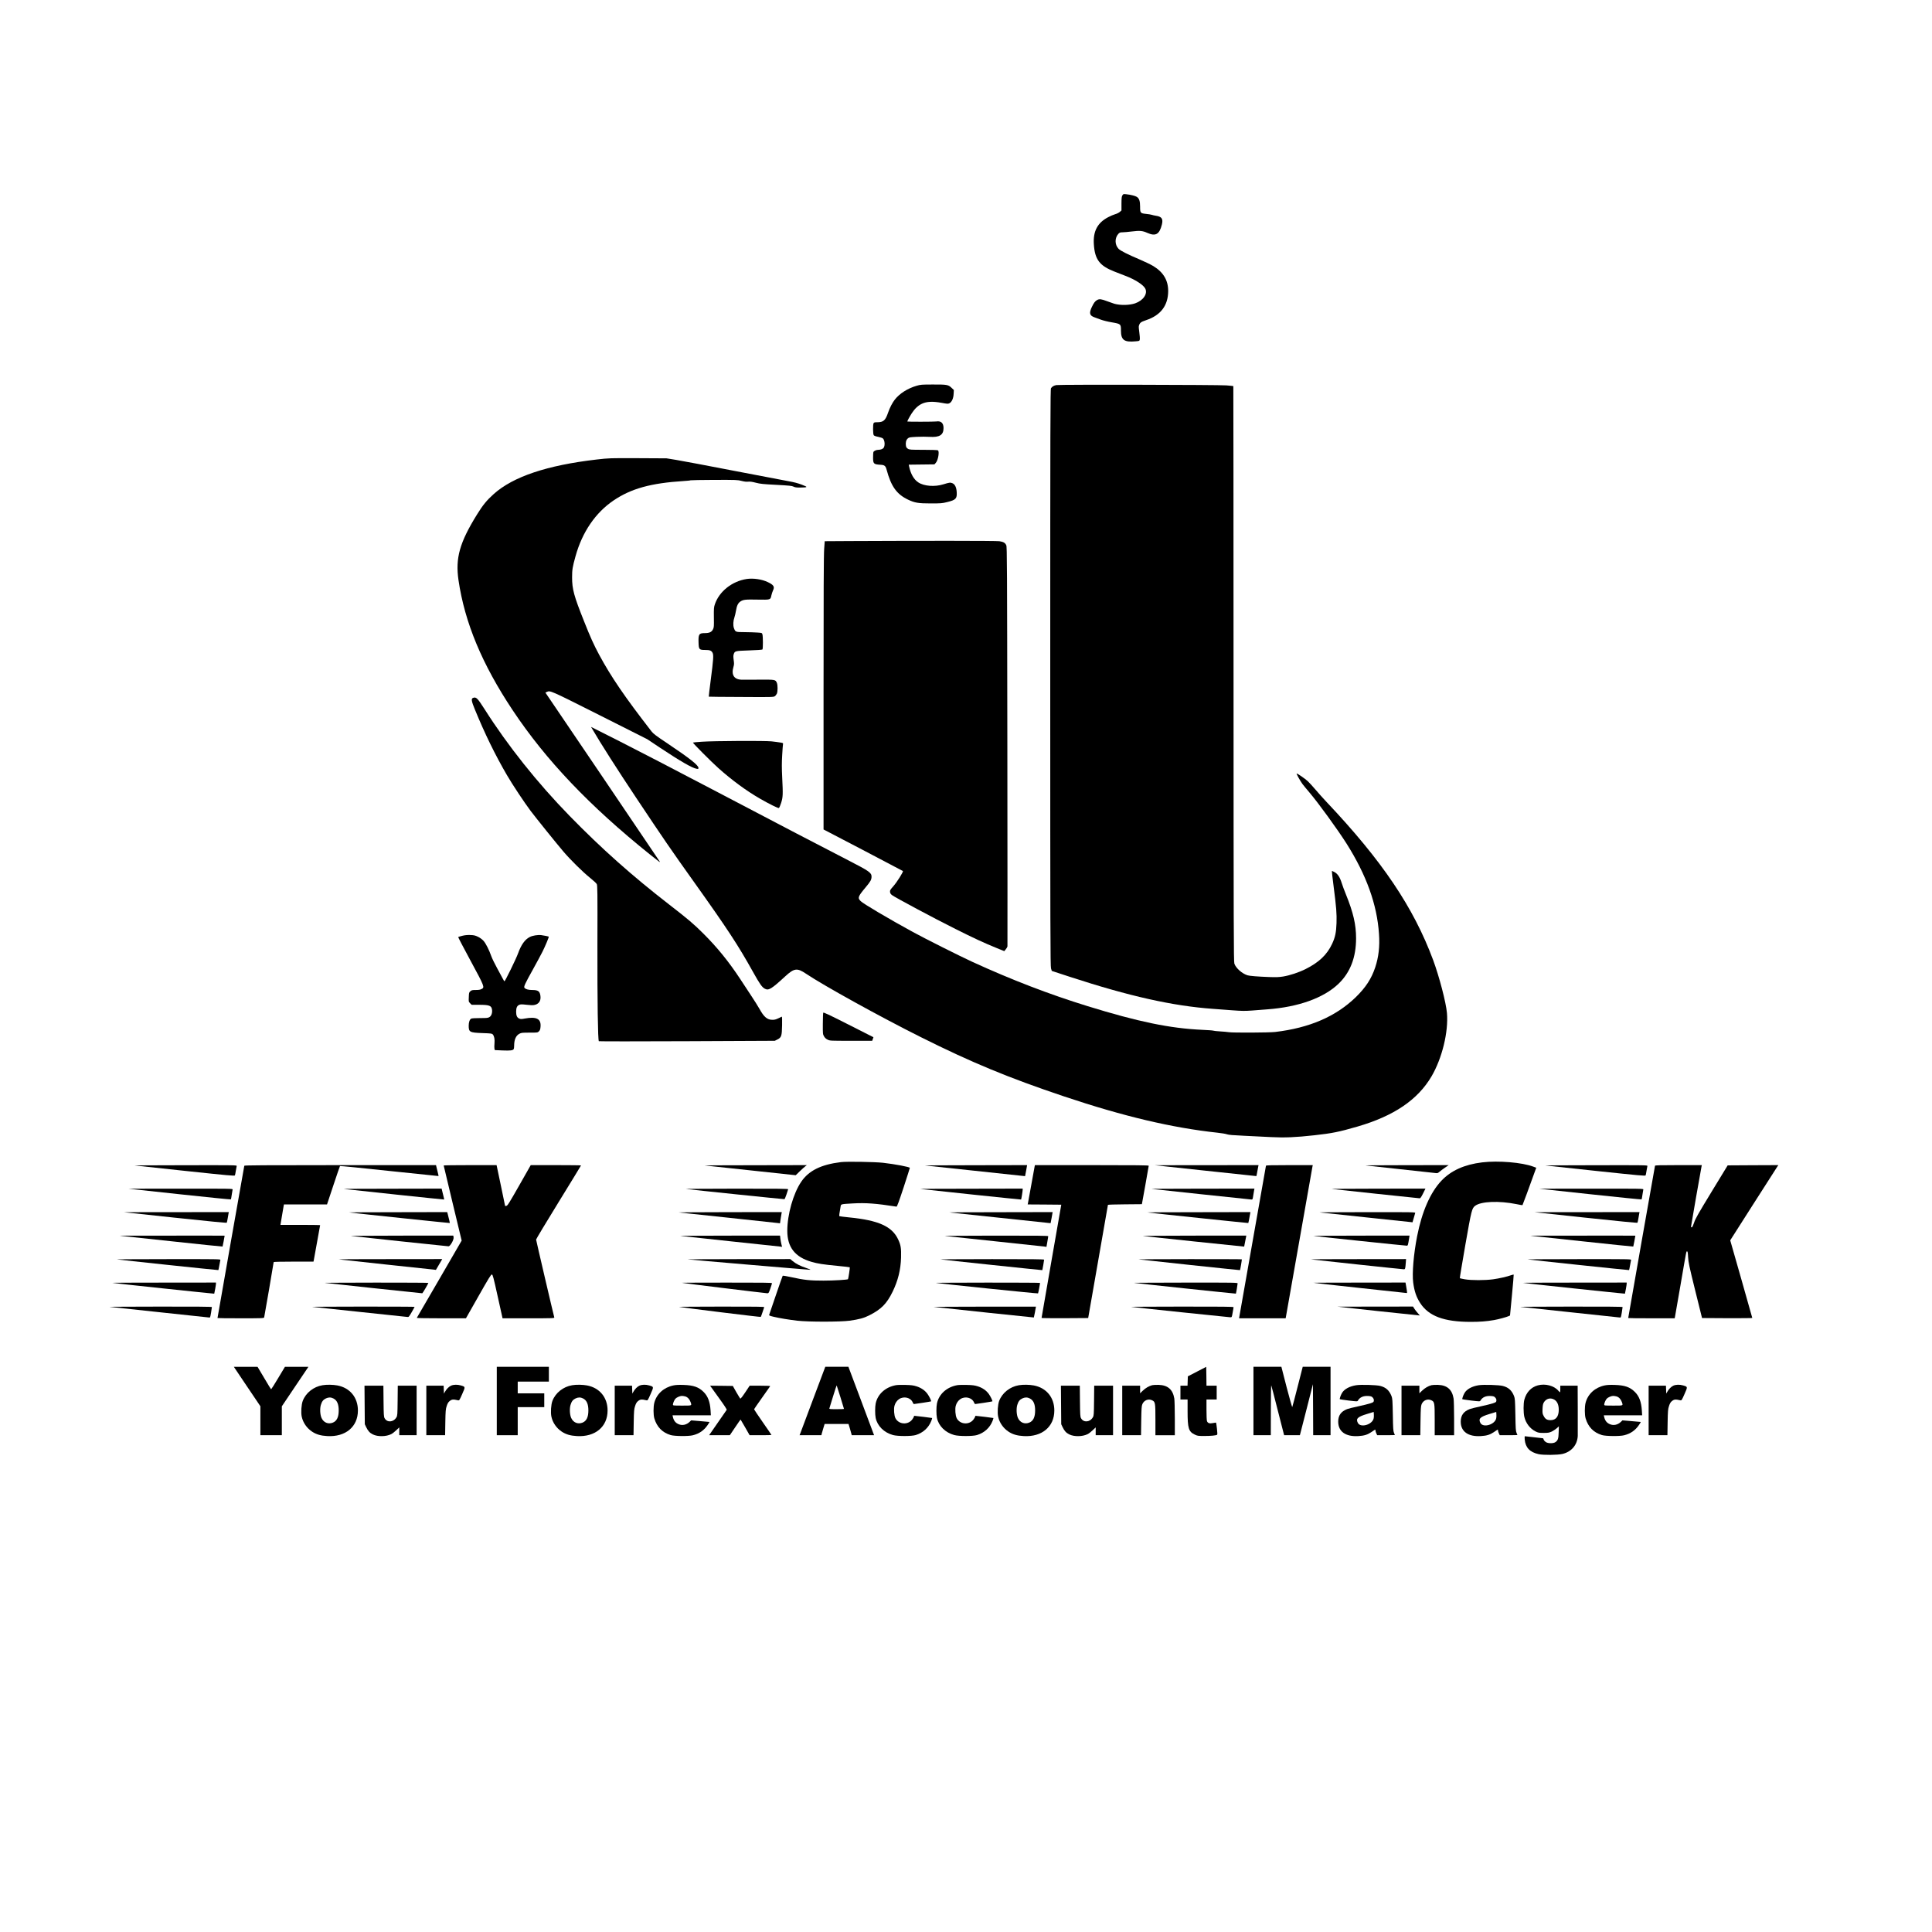 <?xml version="1.0" standalone="no"?>
<!DOCTYPE svg PUBLIC "-//W3C//DTD SVG 20010904//EN"
 "http://www.w3.org/TR/2001/REC-SVG-20010904/DTD/svg10.dtd">
<svg version="1.0" xmlns="http://www.w3.org/2000/svg"
 width="3784pt" height="3784pt" viewBox="0 0 3784 3784"
 preserveAspectRatio="xMidYMid meet">
<g transform="translate(0,3784) scale(0.1,-0.1)"
fill="#000000" stroke="none">
<path d="M21984 34015 c-15 -23 -18 -50 -19 -162 l0 -135 -32 -28 c-17 -15
-57 -36 -90 -45 -32 -9 -94 -35 -137 -58 -210 -109 -299 -276 -282 -531 19
-298 112 -421 401 -534 55 -21 155 -60 221 -86 189 -72 348 -175 385 -248 52
-101 -40 -234 -198 -289 -112 -38 -281 -42 -405 -9 -24 7 -89 30 -146 51 -110
42 -148 47 -190 25 -42 -22 -67 -55 -106 -136 -59 -123 -47 -171 53 -206 25
-9 81 -29 123 -45 43 -16 139 -40 213 -52 177 -31 180 -33 180 -160 0 -187 63
-234 289 -212 72 6 74 7 80 37 3 17 -1 77 -9 135 -9 57 -13 114 -10 126 19 67
35 80 145 117 285 96 429 287 430 570 0 210 -93 367 -290 488 -46 28 -165 86
-264 128 -232 98 -384 174 -418 211 -77 80 -77 216 -1 296 22 22 35 27 77 27
28 0 109 7 181 16 159 20 212 15 306 -27 163 -72 237 -30 285 160 29 115 -1
159 -121 176 -27 4 -61 12 -75 17 -14 5 -63 14 -109 18 -116 12 -121 18 -121
142 0 110 -17 161 -64 192 -31 20 -119 42 -203 51 -59 7 -62 6 -79 -20z"/>
<path d="M17952 30284 c-175 -51 -332 -151 -425 -269 -50 -64 -99 -159 -132
-254 -53 -156 -91 -190 -212 -191 -51 0 -64 -3 -73 -19 -15 -29 -13 -213 3
-235 9 -12 40 -23 87 -32 41 -8 82 -22 92 -31 38 -34 46 -142 14 -185 -16 -22
-59 -38 -102 -38 -41 0 -89 -22 -98 -45 -3 -9 -6 -57 -6 -106 0 -123 12 -134
147 -142 77 -4 98 -21 118 -96 88 -328 197 -481 420 -587 130 -62 201 -74 444
-74 198 0 225 2 321 26 171 42 196 68 188 197 -6 93 -35 153 -85 173 -39 17
-61 14 -173 -21 -172 -54 -383 -38 -496 38 -86 57 -148 166 -179 314 l-6 32
251 3 252 3 28 32 c44 49 73 223 40 243 -8 6 -132 10 -285 10 -250 0 -272 2
-302 20 -23 14 -34 29 -39 55 -11 62 2 117 34 146 27 24 37 26 175 33 81 4
193 4 250 0 199 -13 277 36 277 172 0 99 -50 145 -144 129 -42 -6 -557 -7
-564 -1 -5 6 36 83 84 159 61 94 124 153 202 190 93 43 212 49 385 17 115 -21
125 -22 154 -7 45 24 77 95 81 185 l4 73 -44 42 c-64 62 -91 67 -364 66 -223
0 -244 -2 -322 -25z"/>
<path d="M20690 30298 c-49 -9 -83 -29 -105 -61 -13 -21 -15 -634 -15 -5668 0
-4975 2 -5651 15 -5695 l15 -50 357 -117 c1165 -380 2009 -569 2798 -626 77
-6 245 -18 373 -28 202 -15 255 -15 395 -5 89 7 223 17 297 23 611 45 1106
223 1396 501 230 221 344 516 344 891 0 270 -55 505 -199 860 -29 70 -66 170
-82 221 -36 116 -79 181 -141 215 -25 14 -49 24 -52 21 -2 -3 13 -138 34 -300
53 -410 63 -536 57 -718 -6 -184 -27 -282 -87 -409 -99 -212 -257 -362 -519
-493 -132 -66 -307 -124 -440 -146 -83 -13 -138 -15 -275 -10 -217 8 -382 21
-423 34 -108 34 -228 142 -257 229 -13 43 -15 631 -16 5678 0 3096 -3 5631 -4
5633 -2 2 -64 8 -138 14 -152 12 -3258 18 -3328 6z"/>
<path d="M11686 28840 c-973 -113 -1637 -336 -2017 -677 -137 -123 -212 -215
-327 -401 -339 -547 -425 -852 -362 -1284 122 -832 461 -1646 1061 -2548 650
-977 1506 -1877 2689 -2826 184 -147 206 -163 192 -139 -6 11 -512 760 -1125
1665 l-1115 1645 27 12 c69 32 52 39 1035 -455 l931 -469 260 -173 c397 -263
622 -393 709 -407 32 -5 36 -3 36 16 0 53 -168 186 -605 479 -229 153 -278
190 -316 239 -525 677 -789 1064 -1024 1499 -106 198 -172 343 -297 659 -197
493 -233 627 -233 855 0 154 8 202 67 415 132 475 391 854 748 1095 345 232
728 338 1376 379 66 4 125 10 130 14 6 3 215 7 465 8 433 1 458 0 533 -20 54
-14 95 -19 130 -15 37 4 79 -2 151 -21 86 -22 143 -28 400 -41 254 -14 305
-19 337 -35 29 -15 57 -19 130 -18 154 2 158 8 32 56 -75 29 -156 50 -259 68
-82 15 -568 107 -1080 206 -511 99 -1015 194 -1120 211 l-190 31 -560 3 c-560
2 -560 2 -809 -26z"/>
<path d="M16649 27243 l-496 -3 -11 -153 c-9 -110 -12 -884 -12 -2822 l0
-2671 773 -403 c424 -222 776 -407 781 -411 13 -13 -117 -219 -189 -300 -58
-65 -66 -78 -63 -108 2 -26 12 -42 38 -63 54 -43 833 -459 1240 -662 367 -184
555 -271 817 -378 l143 -58 29 36 c16 19 31 45 33 57 1 11 1 1776 -2 3921 -5
3561 -6 3903 -21 3935 -22 49 -56 68 -136 80 -62 9 -1516 10 -2924 3z"/>
<path d="M14625 26500 c-288 -44 -540 -245 -624 -497 -19 -56 -21 -83 -19
-255 3 -176 1 -197 -17 -233 -27 -55 -71 -75 -162 -75 -113 0 -127 -22 -121
-190 4 -130 13 -140 129 -140 92 0 121 -11 145 -55 23 -43 17 -131 -36 -538
-23 -176 -40 -320 -38 -322 2 -2 287 -5 633 -6 598 -4 632 -3 659 14 15 10 34
34 42 52 18 44 18 166 0 210 -27 64 -32 65 -337 63 -151 0 -304 -1 -340 -1
-159 0 -221 90 -173 253 13 45 14 66 4 132 -8 58 -8 88 0 112 22 67 23 67 301
77 141 4 257 13 262 18 13 13 12 255 0 296 -9 30 -10 30 -99 36 -49 4 -161 7
-250 8 -182 1 -180 1 -210 81 -18 53 -14 140 11 210 9 25 22 82 30 128 16 99
40 149 85 180 57 38 97 43 336 38 260 -4 254 -6 273 85 7 30 21 73 32 96 35
72 13 107 -105 163 -116 55 -283 79 -411 60z"/>
<path d="M9263 24170 c-37 -15 -29 -63 36 -221 194 -475 398 -892 629 -1289
106 -183 341 -537 464 -701 113 -149 505 -636 644 -799 142 -166 381 -401 517
-510 65 -52 126 -108 135 -125 14 -27 16 -139 13 -1199 -2 -1105 9 -1859 28
-1879 4 -4 781 -4 1727 0 l1719 8 50 25 c80 40 89 68 93 279 2 95 0 171 -5
169 -117 -57 -131 -62 -183 -62 -102 -1 -168 55 -256 216 -26 46 -97 160 -159
253 -61 94 -159 242 -217 330 -226 343 -449 618 -722 890 -193 192 -294 278
-666 566 -726 562 -1329 1098 -1955 1740 -629 645 -1209 1372 -1664 2089 -142
222 -165 245 -228 220z"/>
<path d="M11605 23554 c155 -267 488 -789 858 -1344 557 -835 656 -980 1137
-1655 646 -906 859 -1231 1145 -1745 137 -245 179 -306 237 -336 73 -38 127
-5 398 244 174 160 232 168 402 54 351 -236 1457 -847 2257 -1247 993 -496
1711 -793 2801 -1159 1166 -391 2111 -614 3006 -711 77 -8 161 -22 185 -31 33
-12 118 -19 339 -29 162 -7 399 -19 525 -26 266 -14 480 -5 850 36 346 38 479
65 845 171 711 207 1177 523 1447 981 208 355 334 871 303 1241 -18 207 -150
712 -270 1037 -385 1036 -1001 1949 -2094 3104 -65 69 -160 175 -212 237 -51
61 -120 135 -151 165 -55 50 -198 149 -216 149 -12 0 65 -139 112 -204 23 -30
83 -104 134 -163 178 -209 548 -719 729 -1003 391 -619 599 -1195 637 -1773
17 -245 -7 -451 -74 -654 -74 -222 -187 -395 -381 -584 -391 -379 -908 -602
-1579 -681 -120 -14 -838 -17 -910 -4 -22 4 -97 11 -166 15 -69 4 -131 11
-137 15 -7 4 -104 11 -217 16 -633 29 -1255 158 -2251 466 -736 227 -1486 515
-2249 865 -229 104 -935 459 -1165 585 -467 255 -970 552 -1022 604 -65 64
-55 90 98 273 94 112 114 148 114 208 0 75 -48 109 -425 303 -503 258 -1375
713 -2720 1419 -671 352 -1474 769 -1784 925 l-565 285 29 -49z"/>
<path d="M13751 23313 c-95 -6 -176 -14 -179 -17 -7 -8 359 -376 497 -499 261
-234 552 -448 819 -601 181 -104 351 -188 367 -182 8 3 27 47 44 100 36 113
38 160 21 502 -9 183 -9 289 0 435 6 107 13 204 16 215 5 20 0 23 -58 32 -35
6 -110 16 -168 22 -139 14 -1131 9 -1359 -7z"/>
<path d="M9052 19511 c-40 -10 -75 -21 -78 -24 -3 -3 106 -211 242 -463 277
-512 281 -523 214 -556 -24 -13 -59 -18 -112 -18 -67 0 -81 -3 -105 -24 -26
-23 -28 -30 -31 -115 -4 -89 -4 -91 26 -121 l30 -30 144 0 c203 0 244 -16 255
-97 8 -61 -13 -121 -50 -143 -28 -18 -51 -20 -185 -20 -91 0 -162 -4 -174 -11
-29 -16 -48 -70 -48 -138 0 -126 19 -136 270 -145 171 -6 186 -8 202 -27 29
-34 40 -95 33 -174 -4 -40 -4 -86 -1 -102 l7 -30 154 -7 c152 -6 200 0 217 27
4 7 8 35 8 64 0 122 35 201 105 237 36 19 57 21 197 21 157 0 158 0 184 26 21
22 27 39 31 91 13 154 -80 201 -308 159 -64 -12 -82 -12 -108 -1 -44 18 -62
58 -62 135 0 76 18 117 62 135 25 11 51 11 139 1 59 -8 126 -10 148 -6 93 15
140 81 127 179 -12 92 -45 116 -161 116 -76 0 -129 15 -152 43 -17 21 10 80
170 367 69 124 151 277 183 340 54 108 130 289 123 295 -7 5 -98 24 -148 30
-66 8 -169 -9 -222 -36 -98 -50 -170 -151 -234 -329 -36 -100 -251 -540 -264
-540 -3 0 -18 24 -33 53 -14 28 -65 121 -111 206 -47 85 -97 189 -112 230 -43
123 -108 253 -153 303 -26 29 -67 60 -108 80 -56 27 -78 32 -152 35 -59 2
-109 -3 -159 -16z"/>
<path d="M16124 18005 c-4 -8 -7 -106 -8 -218 -1 -197 0 -203 23 -244 17 -30
39 -50 70 -65 45 -23 51 -23 460 -23 l414 0 12 35 12 35 -489 248 c-389 197
-490 244 -494 232z"/>
<path d="M16470 15079 c-390 -48 -629 -166 -778 -386 -155 -228 -272 -641
-272 -960 0 -321 151 -514 473 -607 123 -36 234 -53 509 -79 131 -13 240 -25
242 -28 5 -5 -28 -226 -35 -233 -12 -12 -279 -28 -479 -28 -257 -1 -385 12
-634 68 -87 19 -162 32 -166 27 -4 -4 -64 -174 -133 -378 -69 -203 -128 -377
-132 -387 -5 -13 8 -19 82 -37 123 -29 291 -57 468 -78 215 -25 844 -25 1025
0 186 26 279 51 382 103 238 120 345 228 462 467 105 218 157 426 164 667 5
183 -5 244 -57 355 -119 255 -386 375 -959 431 -100 10 -186 21 -191 24 -8 4
-2 51 24 196 7 41 10 41 241 54 253 14 446 0 853 -63 11 -1 48 100 138 373 67
206 123 380 123 386 0 18 -288 73 -527 100 -163 18 -712 27 -823 13z"/>
<path d="M29030 15074 c-347 -42 -610 -160 -798 -359 -217 -229 -381 -603
-476 -1085 -69 -352 -101 -730 -77 -912 23 -170 61 -282 136 -398 166 -258
468 -370 992 -370 184 0 307 10 453 35 89 15 247 58 290 78 l25 12 38 399 c21
219 36 400 34 402 -2 2 -24 -3 -48 -11 -82 -30 -233 -64 -354 -81 -162 -22
-429 -22 -555 0 -51 9 -96 19 -98 21 -3 2 46 294 107 647 121 690 129 723 194
772 116 87 468 101 809 32 62 -13 115 -22 117 -20 4 3 136 360 231 626 l39
107 -57 21 c-219 83 -686 122 -1002 84z"/>
<path d="M2640 15013 c19 -3 467 -50 995 -107 848 -90 961 -100 966 -87 4 9
12 50 18 91 7 41 15 83 17 93 5 16 -47 17 -1013 15 -560 -1 -1002 -3 -983 -5z"/>
<path d="M4785 15008 c-4 -12 -525 -2973 -525 -2983 0 -3 204 -5 454 -5 424 0
455 1 460 18 6 19 186 1068 186 1083 0 5 150 9 390 9 l390 0 5 23 c6 29 125
684 125 691 0 3 -175 6 -388 6 l-389 0 28 168 c15 92 31 182 34 200 l6 32 422
0 422 0 124 373 c68 204 126 375 130 379 3 4 438 -39 966 -96 528 -56 962
-101 964 -100 2 2 -6 38 -17 81 -11 43 -23 90 -26 106 l-6 27 -1876 0 c-1491
0 -1875 -3 -1879 -12z"/>
<path d="M8690 15013 c0 -4 79 -336 176 -739 l176 -732 -437 -754 c-241 -414
-439 -756 -442 -760 -2 -5 214 -8 480 -8 l483 0 244 430 c204 360 247 430 264
428 17 -3 30 -50 114 -430 l95 -428 509 0 c481 0 509 1 504 18 -14 46 -356
1509 -356 1524 0 10 198 339 440 732 242 393 440 717 440 720 0 3 -222 6 -492
6 l-493 0 -226 -398 c-195 -343 -229 -397 -251 -400 l-25 -3 -83 401 -84 400
-518 0 c-285 0 -518 -3 -518 -7z"/>
<path d="M13805 15013 c17 -2 424 -46 905 -97 l875 -94 80 78 c44 42 93 87
109 98 l29 22 -1014 -2 c-558 0 -1000 -3 -984 -5z"/>
<path d="M18120 15013 c138 -16 1955 -210 1957 -209 1 1 11 50 21 109 l19 107
-1016 -2 c-559 -1 -1000 -3 -981 -5z"/>
<path d="M20265 14998 c-3 -13 -32 -174 -65 -358 -33 -184 -63 -347 -66 -362
l-6 -28 329 -2 329 -3 -193 -1105 c-106 -608 -192 -1108 -193 -1113 0 -4 206
-6 457 -5 l456 3 193 1105 c106 608 193 1108 194 1112 0 4 150 9 332 10 l333
3 67 370 c37 204 67 376 67 383 1 9 -228 12 -1114 12 l-1115 0 -5 -22z"/>
<path d="M23610 14911 c547 -59 996 -107 997 -106 2 1 10 39 18 86 9 46 18 94
20 107 l5 22 -1017 -1 -1018 -1 995 -107z"/>
<path d="M24795 15008 c-2 -7 -119 -670 -260 -1473 -141 -803 -259 -1472 -262
-1487 l-5 -28 456 0 456 0 5 23 c3 12 120 675 260 1472 140 798 257 1462 261
1478 l6 27 -457 0 c-356 0 -457 -3 -460 -12z"/>
<path d="M26745 15014 c11 -2 317 -35 680 -74 363 -39 676 -73 696 -76 31 -4
42 -1 70 24 19 16 67 53 108 81 l75 51 -825 -1 c-453 -1 -815 -3 -804 -5z"/>
<path d="M30270 15013 c19 -3 467 -50 995 -107 848 -90 961 -100 966 -87 4 9
12 50 18 91 7 41 15 83 17 93 5 16 -47 17 -1013 15 -560 -1 -1002 -3 -983 -5z"/>
<path d="M32415 15008 c-4 -12 -525 -2973 -525 -2983 0 -3 205 -5 455 -5 l455
0 5 23 c3 12 53 297 110 632 121 704 111 655 129 655 10 0 15 -27 19 -112 5
-101 20 -171 139 -653 l134 -540 492 -3 c271 -1 492 1 492 5 0 5 -97 348 -216
764 l-216 756 452 709 c249 390 462 721 472 737 l19 27 -496 -2 -497 -3 -314
-515 c-268 -441 -318 -528 -343 -605 -19 -58 -35 -91 -45 -93 -9 -2 -16 3 -16
12 0 13 191 1108 206 1179 l6 27 -457 0 c-355 0 -457 -3 -460 -12z"/>
<path d="M3515 14450 c550 -59 1003 -105 1006 -101 4 3 12 44 18 91 7 47 14
93 17 103 5 16 -48 17 -1018 16 l-1023 -1 1000 -108z"/>
<path d="M6735 14553 c108 -14 1961 -210 1964 -207 2 2 -6 38 -17 81 -11 43
-23 90 -26 106 l-6 27 -973 -2 c-534 0 -958 -3 -942 -5z"/>
<path d="M13435 14553 c132 -18 1921 -203 1929 -200 6 3 24 44 40 93 16 49 31
95 33 102 4 9 -202 12 -1013 11 -561 -1 -1005 -4 -989 -6z"/>
<path d="M18027 14553 c140 -18 1969 -210 1972 -207 5 4 31 163 31 192 l0 22
-1017 -2 c-560 0 -1004 -3 -986 -5z"/>
<path d="M22555 14554 c20 -4 1891 -202 1949 -207 30 -2 30 -2 42 78 7 44 15
92 18 108 l6 27 -1018 -1 c-559 -1 -1008 -3 -997 -5z"/>
<path d="M26085 14553 c66 -9 1705 -183 1722 -183 13 0 32 29 65 95 l47 95
-932 -1 c-513 -1 -918 -4 -902 -6z"/>
<path d="M31145 14450 c550 -59 1003 -105 1006 -101 4 3 12 44 18 91 7 47 14
93 17 103 5 16 -48 17 -1018 16 l-1023 -1 1000 -108z"/>
<path d="M3430 13990 c647 -69 1007 -104 1011 -98 4 6 12 45 19 87 6 42 14 86
17 99 l5 22 -1028 -1 -1029 -1 1005 -108z"/>
<path d="M6838 14093 c157 -20 1968 -210 1971 -207 3 3 -12 70 -40 177 l-10
37 -977 -2 c-537 0 -962 -3 -944 -5z"/>
<path d="M13295 14093 c17 -2 453 -49 970 -103 517 -55 956 -102 976 -105 l36
-5 12 83 c7 45 14 94 18 110 l5 27 -1023 -1 c-563 -1 -1010 -4 -994 -6z"/>
<path d="M18596 14093 c73 -9 1979 -211 1981 -210 1 1 10 50 21 110 l19 107
-1026 -2 c-564 0 -1012 -3 -995 -5z"/>
<path d="M22475 14093 c110 -15 1971 -210 1974 -207 3 2 14 59 35 177 l7 37
-1023 -2 c-563 0 -1009 -3 -993 -5z"/>
<path d="M25845 14094 c11 -2 407 -44 880 -94 473 -49 878 -92 900 -95 l40 -5
24 82 c13 46 26 91 29 101 4 16 -45 17 -944 16 -522 -1 -940 -3 -929 -5z"/>
<path d="M31060 13990 c647 -69 1007 -104 1011 -98 4 6 12 45 19 87 6 42 14
86 17 99 l5 22 -1028 -1 -1029 -1 1005 -108z"/>
<path d="M3345 13530 c555 -60 1012 -107 1014 -105 2 3 40 195 41 213 0 1
-465 2 -1032 1 l-1033 -1 1010 -108z"/>
<path d="M6875 13633 c68 -10 1889 -203 1910 -203 34 0 108 131 99 177 l-6 33
-1017 -1 c-559 -1 -1002 -4 -986 -6z"/>
<path d="M13325 13634 c11 -2 445 -49 965 -104 520 -54 964 -102 987 -105 l41
-6 -13 50 c-7 27 -16 77 -20 110 l-7 61 -986 -1 c-543 -1 -978 -3 -967 -5z"/>
<path d="M18505 13633 c17 -2 453 -49 970 -103 517 -55 958 -102 981 -105 l40
-6 17 98 c10 54 17 104 17 111 0 9 -211 12 -1027 11 -566 -1 -1014 -4 -998 -6z"/>
<path d="M22385 13633 c73 -11 1980 -211 1983 -209 2 3 14 66 37 189 l5 27
-1028 -1 c-565 -1 -1013 -4 -997 -6z"/>
<path d="M25725 13634 c56 -10 1813 -194 1830 -192 20 3 22 8 44 146 l8 52
-951 -1 c-523 -1 -942 -3 -931 -5z"/>
<path d="M30975 13530 c555 -60 1012 -107 1014 -105 2 3 40 195 41 213 0 1
-465 2 -1032 1 l-1033 -1 1010 -108z"/>
<path d="M2290 13174 c25 -7 1984 -214 1987 -210 2 2 10 43 19 92 8 49 17 97
20 107 5 16 -48 17 -1018 16 -563 -1 -1016 -3 -1008 -5z"/>
<path d="M6635 13174 c6 -2 415 -46 910 -99 495 -52 921 -97 947 -101 l46 -6
49 84 c28 46 55 93 62 106 l12 22 -1018 -1 c-560 0 -1013 -2 -1008 -5z"/>
<path d="M13470 13174 c20 -5 2357 -204 2395 -204 20 0 -6 13 -74 35 -123 42
-199 81 -265 135 l-48 40 -1012 -1 c-556 -1 -1004 -3 -996 -5z"/>
<path d="M18420 13174 c21 -6 1993 -214 1995 -211 3 4 35 193 35 205 0 9 -237
12 -1022 11 -563 -1 -1016 -3 -1008 -5z"/>
<path d="M22300 13174 c19 -5 1984 -214 1986 -211 6 6 40 208 36 212 -3 3
-462 4 -1021 4 -559 -1 -1009 -3 -1001 -5z"/>
<path d="M25675 13174 c12 -4 1788 -194 1821 -194 26 0 29 11 38 133 l5 67
-937 -1 c-515 0 -932 -2 -927 -5z"/>
<path d="M29920 13174 c25 -7 1984 -214 1987 -210 2 2 10 43 19 92 8 49 17 97
20 107 5 16 -48 17 -1018 16 -563 -1 -1016 -3 -1008 -5z"/>
<path d="M2195 12714 c13 -5 1997 -215 2001 -212 4 5 34 175 34 196 l0 22
-1022 -1 c-563 0 -1018 -2 -1013 -5z"/>
<path d="M6360 12714 c13 -4 1893 -204 1911 -204 7 0 119 191 119 203 0 4
-460 6 -1022 6 -563 -1 -1016 -3 -1008 -5z"/>
<path d="M13355 12715 c14 -6 1645 -205 1675 -205 23 0 29 9 58 93 18 50 32
98 32 105 0 9 -184 12 -887 11 -489 0 -883 -2 -878 -4z"/>
<path d="M18330 12714 c44 -12 1995 -213 2001 -206 5 6 39 184 39 205 0 4
-462 6 -1027 6 -566 -1 -1021 -3 -1013 -5z"/>
<path d="M22210 12714 c22 -6 1993 -215 1996 -211 4 4 34 180 34 200 0 16 -55
17 -1022 16 -563 -1 -1016 -3 -1008 -5z"/>
<path d="M25725 12715 c6 -3 411 -47 900 -100 490 -52 901 -97 914 -99 26 -4
26 -11 0 142 l-11 62 -907 -1 c-498 0 -901 -2 -896 -4z"/>
<path d="M29825 12714 c13 -5 1997 -215 2001 -212 4 5 34 175 34 196 l0 22
-1022 -1 c-563 0 -1018 -2 -1013 -5z"/>
<path d="M2145 12244 c11 -2 448 -49 970 -104 523 -55 962 -102 976 -104 26
-5 26 -4 43 94 9 55 16 104 16 110 0 7 -314 10 -1012 9 -557 -1 -1004 -3 -993
-5z"/>
<path d="M6115 12244 c11 -2 430 -46 930 -99 501 -52 922 -97 936 -99 23 -4
30 4 82 93 31 54 57 101 57 105 0 3 -456 5 -1012 5 -557 -1 -1004 -3 -993 -5z"/>
<path d="M13300 12244 c58 -14 1595 -203 1600 -197 4 4 20 46 35 93 15 47 30
91 33 98 3 9 -168 12 -839 11 -464 -1 -837 -3 -829 -5z"/>
<path d="M18290 12243 c281 -32 1956 -209 1959 -207 2 2 40 194 41 212 0 1
-458 1 -1017 0 -560 -1 -1002 -3 -983 -5z"/>
<path d="M22155 12244 c42 -8 1914 -204 1942 -204 30 0 30 1 46 93 10 51 17
99 17 105 0 9 -234 12 -1012 11 -557 -1 -1004 -3 -993 -5z"/>
<path d="M27000 12160 c443 -48 806 -86 808 -85 1 1 -16 21 -38 45 -23 25 -53
64 -68 87 l-27 43 -740 -1 -740 -1 805 -88z"/>
<path d="M29775 12244 c11 -2 448 -49 970 -104 523 -55 962 -102 976 -104 26
-5 26 -4 43 94 9 55 16 104 16 110 0 7 -314 10 -1012 9 -557 -1 -1004 -3 -993
-5z"/>
<path d="M4840 10683 l260 -386 0 -284 0 -283 210 0 210 0 0 283 0 283 260
387 261 387 -230 0 -230 0 -132 -220 c-72 -121 -135 -220 -138 -220 -4 0 -65
99 -136 220 l-130 219 -233 1 -232 0 260 -387z"/>
<path d="M9730 10400 l0 -670 205 0 205 0 0 275 0 275 260 0 260 0 0 135 0
135 -260 0 -260 0 0 115 0 115 305 0 305 0 0 145 0 145 -510 0 -510 0 0 -670z"/>
<path d="M15930 10448 c-128 -343 -241 -644 -251 -670 l-19 -48 214 0 214 0 6
28 c4 15 18 64 32 110 l25 82 234 0 234 0 25 -82 c13 -46 28 -95 31 -110 l7
-28 219 0 219 0 -24 63 c-12 34 -126 335 -251 670 l-228 607 -226 0 -227 0
-234 -622z m530 29 c39 -124 70 -228 70 -231 0 -4 -66 -6 -146 -6 -126 0 -145
2 -140 15 3 8 36 114 72 235 37 121 69 218 71 216 2 -2 35 -105 73 -229z"/>
<path d="M23445 10976 l-180 -93 -3 -92 -3 -91 -69 0 -70 0 0 -135 0 -135 70
0 70 0 0 -232 c0 -331 20 -397 137 -454 55 -27 65 -29 188 -29 129 0 229 9
252 23 8 5 8 35 -2 120 -7 62 -15 115 -17 117 -2 3 -30 -1 -60 -7 -67 -14
-103 -3 -118 38 -6 14 -10 115 -10 225 l0 199 100 0 100 0 0 135 0 135 -100 0
-100 0 -2 185 -3 184 -180 -93z"/>
<path d="M24550 10400 l0 -670 170 0 170 0 1 498 c0 273 4 488 8 477 5 -11 59
-218 120 -460 62 -242 117 -457 122 -477 l10 -38 154 0 154 0 9 33 c5 17 62
242 128 499 l119 467 3 -499 2 -500 170 0 170 0 0 670 0 670 -273 0 -272 0
-99 -387 c-54 -214 -102 -394 -106 -401 -3 -7 -53 167 -110 387 l-103 401
-274 0 -273 0 0 -670z"/>
<path d="M6316 10709 c-175 -29 -326 -149 -386 -306 -28 -73 -38 -230 -20
-311 25 -116 99 -223 201 -291 82 -55 171 -81 299 -88 358 -20 600 182 600
501 0 255 -155 444 -403 491 -84 16 -211 18 -291 4z m214 -259 c71 -36 104
-110 104 -235 0 -132 -38 -210 -119 -240 -89 -34 -178 4 -218 94 -28 63 -34
181 -13 253 20 69 48 105 100 129 53 24 97 24 146 -1z"/>
<path d="M8835 10701 c-43 -19 -93 -70 -122 -124 l-18 -32 -3 78 -3 77 -169 0
-170 0 0 -485 0 -485 184 0 184 0 4 253 c4 225 7 259 27 319 14 45 31 75 52
92 47 40 71 43 170 20 24 -5 28 0 82 123 64 145 64 141 -27 168 -67 20 -142
18 -191 -4z"/>
<path d="M11206 10709 c-175 -29 -326 -149 -386 -306 -28 -73 -38 -230 -20
-311 25 -116 99 -223 201 -291 82 -55 171 -81 299 -88 358 -20 600 182 600
501 0 255 -155 444 -403 491 -84 16 -211 18 -291 4z m214 -259 c71 -36 104
-110 104 -235 0 -132 -38 -210 -119 -240 -89 -34 -178 4 -218 94 -28 63 -34
181 -13 253 20 69 48 105 100 129 53 24 97 24 146 -1z"/>
<path d="M12525 10701 c-43 -19 -93 -70 -122 -124 l-18 -32 -3 78 -3 77 -169
0 -170 0 0 -485 0 -485 184 0 184 0 4 253 c4 225 7 259 27 319 14 45 31 75 52
92 47 40 71 43 170 20 24 -5 28 0 82 123 64 145 64 141 -27 168 -67 20 -142
18 -191 -4z"/>
<path d="M13188 10705 c-187 -39 -328 -167 -373 -340 -20 -79 -20 -236 1 -306
50 -168 155 -276 319 -326 76 -23 349 -26 435 -4 126 31 219 96 291 202 22 33
38 59 35 59 -3 0 -85 7 -182 16 l-177 15 -31 -30 c-60 -58 -142 -76 -213 -46
-63 26 -97 70 -114 143 l-7 32 376 0 375 0 -6 98 c-11 164 -51 273 -133 356
-98 99 -200 135 -399 141 -88 3 -152 0 -197 -10z m233 -215 c45 -13 84 -53
104 -109 26 -75 35 -71 -165 -71 -174 0 -180 1 -180 20 0 27 26 89 48 114 23
26 90 56 127 56 17 0 46 -5 66 -10z"/>
<path d="M17548 10710 c-206 -37 -358 -175 -397 -358 -14 -68 -14 -216 0 -284
34 -159 164 -287 340 -335 93 -25 361 -25 444 0 144 44 252 142 305 277 11 29
19 54 17 57 -4 3 -322 42 -349 43 -5 0 -8 -6 -8 -13 0 -8 -14 -33 -31 -56 -83
-115 -266 -103 -331 22 -26 50 -36 180 -19 243 14 54 48 103 90 131 93 63 228
30 267 -64 8 -18 18 -33 22 -33 25 1 335 49 338 53 8 8 -36 100 -72 148 -49
67 -122 117 -212 146 -63 20 -102 25 -217 28 -77 2 -161 0 -187 -5z"/>
<path d="M18748 10710 c-206 -37 -358 -175 -397 -358 -14 -68 -14 -216 0 -284
34 -159 164 -287 340 -335 93 -25 361 -25 444 0 144 44 252 142 305 277 11 29
19 54 17 57 -4 3 -322 42 -349 43 -5 0 -8 -6 -8 -13 0 -8 -14 -33 -31 -56 -83
-115 -266 -103 -331 22 -26 50 -36 180 -19 243 14 54 48 103 90 131 93 63 228
30 267 -64 8 -18 18 -33 22 -33 25 1 335 49 338 53 8 8 -36 100 -72 148 -49
67 -122 117 -212 146 -63 20 -102 25 -217 28 -77 2 -161 0 -187 -5z"/>
<path d="M19956 10709 c-175 -29 -326 -149 -386 -306 -28 -73 -38 -230 -20
-311 25 -116 99 -223 201 -291 82 -55 171 -81 299 -88 358 -20 600 182 600
501 0 255 -155 444 -403 491 -84 16 -211 18 -291 4z m214 -259 c71 -36 104
-110 104 -235 0 -132 -38 -210 -119 -240 -89 -34 -178 4 -218 94 -28 63 -34
181 -13 253 20 69 48 105 100 129 53 24 97 24 146 -1z"/>
<path d="M22567 10710 c-63 -16 -132 -57 -186 -109 l-51 -50 0 75 0 74 -175 0
-175 0 0 -485 0 -485 184 0 184 0 4 283 c4 243 7 288 22 325 33 77 117 111
189 77 64 -30 67 -46 67 -384 l0 -301 190 0 190 0 0 328 c0 180 -5 356 -10
390 -29 176 -126 262 -305 268 -49 2 -107 -1 -128 -6z"/>
<path d="M26562 10709 c-131 -20 -236 -78 -279 -154 -26 -45 -49 -113 -41
-120 3 -3 81 -14 174 -26 160 -19 170 -19 179 -2 39 68 109 98 209 91 49 -4
63 -9 83 -32 17 -20 23 -38 21 -59 -3 -28 -9 -32 -70 -53 -37 -12 -144 -39
-239 -59 -95 -20 -191 -44 -213 -53 -121 -47 -176 -124 -176 -246 0 -195 145
-298 395 -283 117 7 180 27 260 82 36 25 67 45 70 45 3 0 5 -9 5 -20 0 -10 8
-35 17 -55 l17 -35 173 0 c95 0 173 2 173 4 0 2 -8 21 -17 42 -15 33 -19 84
-23 354 -6 292 -8 319 -27 369 -44 109 -108 167 -218 196 -73 20 -380 29 -473
14z m343 -646 c-23 -125 -257 -195 -310 -92 -43 82 -6 119 176 174 l134 41 3
-46 c2 -24 1 -59 -3 -77z"/>
<path d="M28037 10710 c-63 -16 -132 -57 -186 -109 l-51 -50 0 75 0 74 -175 0
-175 0 0 -485 0 -485 184 0 184 0 4 283 c4 243 7 288 22 325 33 77 117 111
189 77 64 -30 67 -46 67 -384 l0 -301 190 0 190 0 0 328 c0 180 -5 356 -10
390 -29 176 -126 262 -305 268 -49 2 -107 -1 -128 -6z"/>
<path d="M28962 10709 c-131 -20 -236 -78 -279 -154 -26 -45 -49 -113 -41
-120 3 -3 81 -14 174 -26 160 -19 170 -19 179 -2 39 68 109 98 209 91 49 -4
63 -9 83 -32 17 -20 23 -38 21 -59 -3 -28 -9 -32 -70 -53 -37 -12 -144 -39
-239 -59 -95 -20 -191 -44 -213 -53 -121 -47 -176 -124 -176 -246 0 -195 145
-298 395 -283 117 7 180 27 260 82 36 25 67 45 70 45 3 0 5 -9 5 -20 0 -10 8
-35 17 -55 l17 -35 173 0 c95 0 173 2 173 4 0 2 -8 21 -17 42 -15 33 -19 84
-23 354 -6 292 -8 319 -27 369 -44 109 -108 167 -218 196 -73 20 -380 29 -473
14z m343 -646 c-23 -125 -257 -195 -310 -92 -43 82 -6 119 176 174 l134 41 3
-46 c2 -24 1 -59 -3 -77z"/>
<path d="M30119 10706 c-131 -35 -226 -137 -264 -283 -19 -74 -19 -249 0 -332
30 -127 113 -234 222 -288 52 -25 68 -28 158 -28 87 0 107 4 156 26 31 15 75
44 99 65 l42 38 -4 -115 c-3 -125 -14 -158 -61 -193 -42 -31 -150 -30 -194 2
-18 13 -36 34 -39 48 -3 13 -9 24 -13 24 -3 0 -82 9 -176 20 -93 11 -174 20
-179 20 -5 0 -6 -29 -3 -65 15 -158 101 -248 272 -286 93 -21 372 -18 467 4
177 42 291 176 300 353 1 32 1 267 0 522 l-2 462 -170 0 -170 0 0 -65 c0 -36
-3 -65 -6 -65 -3 0 -17 14 -31 30 -84 100 -257 146 -404 106z m298 -267 c74
-28 112 -99 113 -208 0 -135 -55 -206 -162 -206 -69 0 -103 21 -136 86 -21 39
-23 55 -20 134 3 68 9 99 24 125 40 68 111 96 181 69z"/>
<path d="M31428 10705 c-187 -39 -328 -167 -373 -340 -20 -79 -20 -236 1 -306
50 -168 155 -276 319 -326 76 -23 349 -26 435 -4 126 31 219 96 291 202 22 33
38 59 35 59 -3 0 -85 7 -182 16 l-177 15 -31 -30 c-60 -58 -142 -76 -213 -46
-63 26 -97 70 -114 143 l-7 32 376 0 375 0 -6 98 c-11 164 -51 273 -133 356
-98 99 -200 135 -399 141 -88 3 -152 0 -197 -10z m233 -215 c45 -13 84 -53
104 -109 26 -75 35 -71 -165 -71 -174 0 -180 1 -180 20 0 27 26 89 48 114 23
26 90 56 127 56 17 0 46 -5 66 -10z"/>
<path d="M32775 10701 c-43 -19 -93 -70 -122 -124 l-18 -32 -3 78 -3 77 -169
0 -170 0 0 -485 0 -485 184 0 184 0 4 253 c4 225 7 259 27 319 14 45 31 75 52
92 47 40 71 43 170 20 24 -5 28 0 82 123 64 145 64 141 -27 168 -67 20 -142
18 -191 -4z"/>
<path d="M7142 10323 l3 -378 26 -55 c36 -76 71 -115 133 -145 96 -47 260 -44
360 7 22 11 66 45 98 76 l58 55 0 -76 0 -77 170 0 170 0 0 485 0 485 -184 0
-185 0 -3 -292 c-3 -274 -4 -295 -24 -328 -57 -97 -182 -107 -231 -17 -16 28
-18 68 -21 335 l-3 302 -185 0 -185 0 3 -377z"/>
<path d="M13931 10668 c13 -18 88 -122 166 -231 88 -121 141 -203 136 -210 -6
-10 -263 -381 -325 -469 l-19 -28 203 0 203 1 104 154 c57 85 105 154 106 152
2 -1 42 -71 90 -154 l87 -153 214 0 c118 0 214 2 214 5 0 3 -76 115 -170 249
-93 134 -170 248 -170 253 0 6 69 106 153 224 84 118 156 220 160 227 7 9 -35
12 -196 12 l-204 0 -87 -131 c-59 -88 -91 -128 -98 -121 -5 5 -40 63 -78 128
l-67 119 -222 3 -223 2 23 -32z"/>
<path d="M20782 10323 l3 -378 26 -55 c36 -76 71 -115 133 -145 96 -47 260
-44 360 7 22 11 66 45 98 76 l58 55 0 -76 0 -77 170 0 170 0 0 485 0 485 -184
0 -185 0 -3 -292 c-3 -274 -4 -295 -24 -328 -57 -97 -182 -107 -231 -17 -16
28 -18 68 -21 335 l-3 302 -185 0 -185 0 3 -377z"/>
</g>
</svg>
